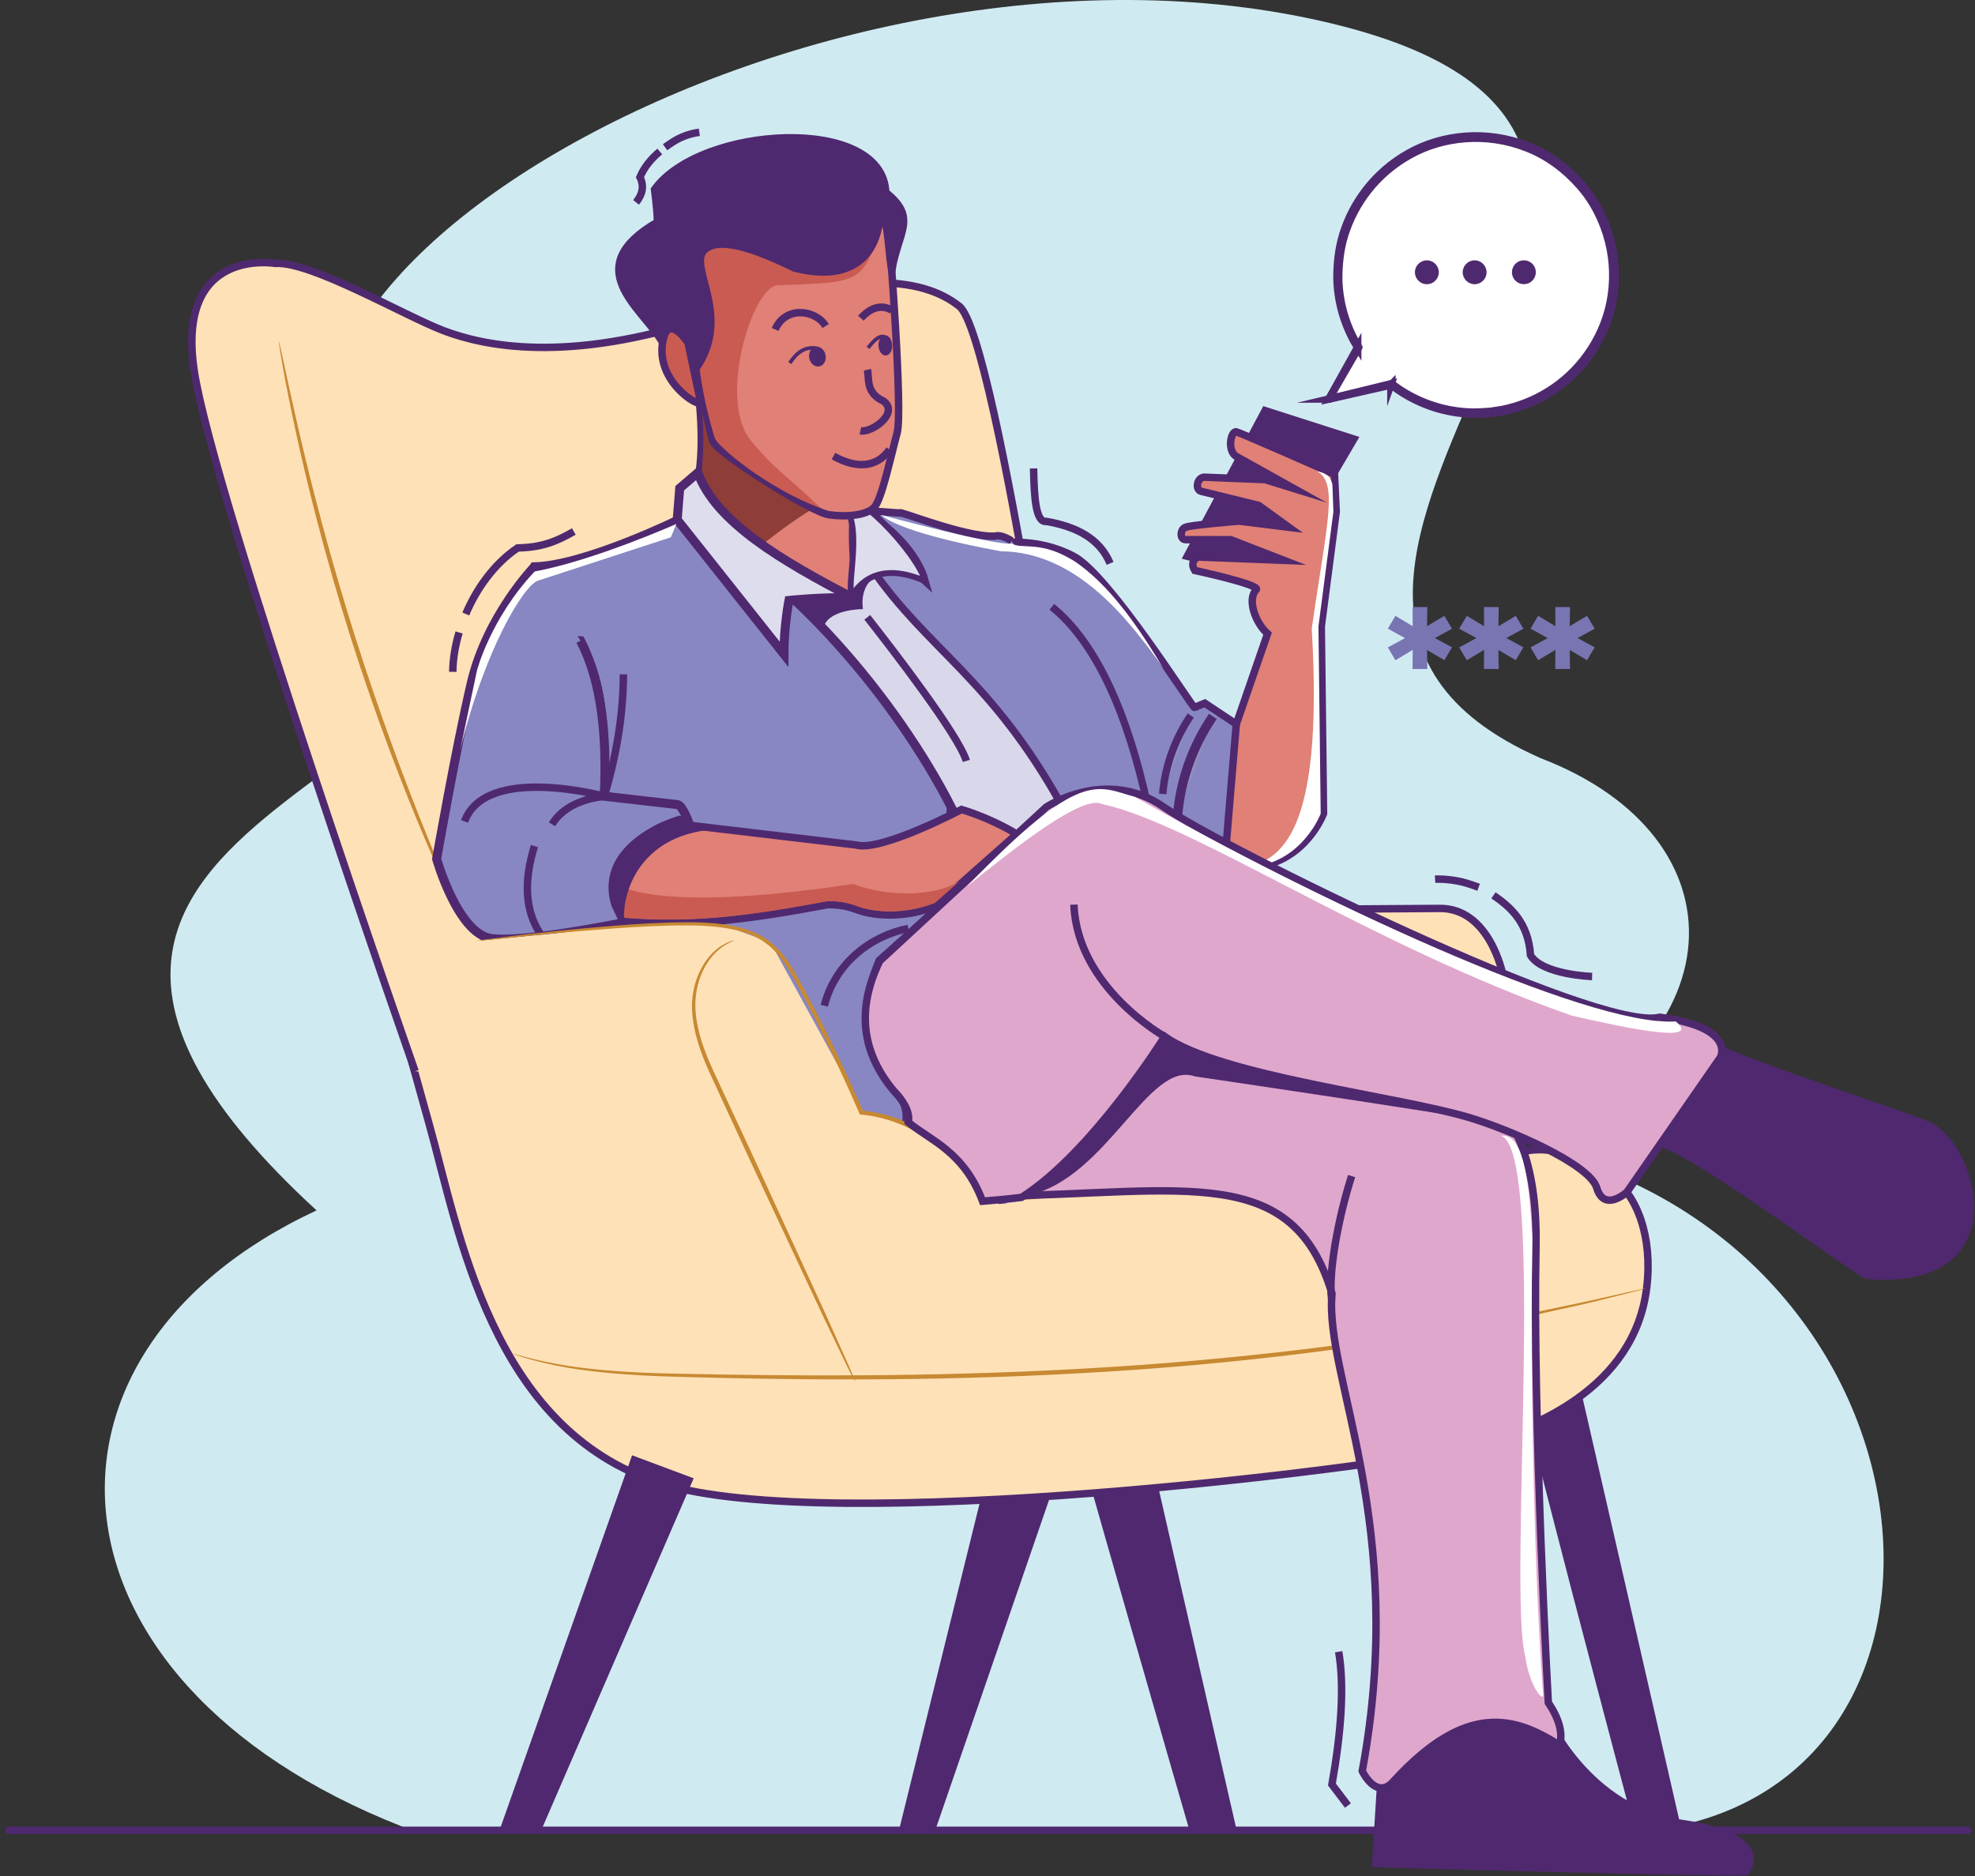 <svg width="220" height="209" viewBox="0 0 220 209" fill="none" xmlns="http://www.w3.org/2000/svg">
<rect x="0" y="0" width="220" height="209" fill="#333333" stroke="none"/>
<g id="Group">
<g id="Group_2">
<path id="Vector" d="M171.526 84.425C127.352 64.835 206.143 16.451 148.195 2.581C90.248 -11.289 14.195 34.016 42.738 60.529C71.281 87.041 -15.473 88.268 35.263 134.846C0.479 151.043 4.04 188.623 46.794 204.247C104.49 204.247 153.44 202.949 180.164 204.247C224.338 202.621 218.438 136.029 167.291 127.249C194.034 116.522 194.613 93.224 171.526 84.431V84.425Z" fill="#D0EAF2"/>
<g id="Group_3">
<path id="Vector_2" d="M118.714 155.464C118.714 156.274 132.449 203.752 132.449 203.752H137.719L126.414 154.25L118.714 155.464Z" fill="#4F286F"/>
<path id="Vector_3" d="M174.881 149.635C175.086 150.445 187.285 203.758 187.285 203.758H182.073C182.073 203.758 168.19 151.666 168.794 151.666C169.398 151.666 174.874 149.641 174.874 149.641L174.881 149.635Z" fill="#4F286F"/>
<path id="Vector_4" d="M100.178 203.752L110.339 162.547L118.714 161.705L104.233 203.752H100.178Z" fill="#4F286F"/>
<path id="Vector_5" d="M43.155 108.18C43.155 108.18 72.11 104.33 79.148 104.902C86.179 105.474 87.246 108.161 90.254 113.868C93.262 119.569 95.955 125.848 95.955 125.848C95.955 125.848 107.151 125.116 112.061 134.718L170.806 128.111C173.859 127.867 177.072 129.371 179.56 131.164C182.355 133.169 184.11 137.784 183.435 143.42C182.111 154.539 171.044 159.392 162.444 161.404C153.838 163.415 92.394 171.269 73.524 165.234C54.66 159.199 51.125 137.012 47.776 125.122C44.428 113.232 43.155 108.187 43.155 108.187V108.18Z" fill="#FFE1B7" stroke="#4F296F" stroke-width="0.83" stroke-miterlimit="10"/>
<g id="Vector_6">
<path d="M169.707 128.149L167.393 108.539C167.393 108.539 165.934 101.135 160.349 101.206C154.764 101.277 120.076 101.373 120.076 101.373C120.076 101.373 111.136 37.532 106.862 34.125C102.588 30.725 94.676 30.115 78.891 35.372C63.106 40.623 53.786 38.496 49.441 36.85C45.097 35.212 34.62 29.067 30.636 29.344C30.636 29.344 19.542 27.435 21.637 41.33C23.733 55.226 46.241 119.344 46.241 119.344" fill="#FFE1B7"/>
<path d="M169.707 128.149L167.393 108.539C167.393 108.539 165.934 101.135 160.349 101.206C154.764 101.277 120.076 101.373 120.076 101.373C120.076 101.373 111.136 37.532 106.862 34.125C102.588 30.725 94.676 30.115 78.891 35.372C63.106 40.623 53.786 38.496 49.441 36.85C45.097 35.212 34.62 29.067 30.636 29.344C30.636 29.344 19.542 27.435 21.637 41.33C23.733 55.226 46.241 119.344 46.241 119.344" stroke="#4F296F" stroke-width="0.83" stroke-miterlimit="10"/>
</g>
<path id="Vector_7" d="M51.453 102.524C51.453 102.524 51.325 102.324 51.126 101.913C50.907 101.463 50.631 100.865 50.277 100.126C49.544 98.577 48.535 96.308 47.334 93.48C44.936 87.831 41.877 79.913 39.049 70.985C36.227 62.051 34.171 53.812 32.885 47.809C32.242 44.807 31.76 42.371 31.471 40.681C31.336 39.871 31.227 39.228 31.143 38.734C31.073 38.29 31.047 38.052 31.06 38.046C31.079 38.046 31.137 38.271 31.24 38.714C31.349 39.203 31.484 39.846 31.664 40.642C32.011 42.32 32.544 44.743 33.232 47.732C34.601 53.703 36.709 61.91 39.524 70.831C42.352 79.746 45.347 87.67 47.661 93.346C48.818 96.186 49.776 98.474 50.457 100.049C50.772 100.801 51.029 101.412 51.222 101.868C51.389 102.286 51.473 102.511 51.46 102.517L51.453 102.524Z" fill="#C78933"/>
<path id="Vector_8" d="M55.695 203.752L70.407 162.129L77.271 164.694L60.355 203.752H55.695Z" fill="#4F286F"/>
<path id="Vector_9" d="M120.063 101.38C120.063 101.38 120.114 101.528 120.172 101.823C120.237 102.164 120.32 102.588 120.417 103.122C120.622 104.311 120.905 105.95 121.258 107.987C121.946 112.203 122.904 118.039 124.009 124.794L123.778 124.595C126.722 124.614 129.909 124.691 133.2 124.858C142.359 125.321 150.599 126.324 156.569 126.954C159.507 127.275 161.91 127.539 163.633 127.725C164.43 127.815 165.066 127.892 165.555 127.943C165.992 128.001 166.223 128.04 166.223 128.053C166.223 128.072 165.992 128.066 165.548 128.04C165.06 128.008 164.417 127.963 163.62 127.911C161.949 127.783 159.526 127.577 156.537 127.294C150.56 126.754 142.32 125.81 133.181 125.347C129.897 125.18 126.715 125.096 123.778 125.064H123.572L123.54 124.865C122.505 118.103 121.612 112.255 120.963 108.032C120.667 105.988 120.429 104.343 120.262 103.147C120.192 102.614 120.14 102.183 120.095 101.836C120.063 101.541 120.05 101.38 120.063 101.38Z" fill="#FFE1B7" stroke="#232323" stroke-width="0.83" stroke-miterlimit="10"/>
<path id="Vector_10" d="M183.403 143.517C183.403 143.517 183.3 143.562 183.088 143.619C182.851 143.684 182.542 143.761 182.156 143.864C181.302 144.076 180.1 144.378 178.557 144.77C176.995 145.175 175.074 145.593 172.837 146.081C170.607 146.595 168.049 147.097 165.221 147.643C153.915 149.854 138.104 152.02 120.539 152.977C102.973 153.967 87.04 153.71 75.523 153.389C69.764 153.247 65.098 152.791 61.936 152.129C60.355 151.808 59.146 151.473 58.33 151.229C57.944 151.101 57.642 151.004 57.411 150.927C57.205 150.856 57.102 150.811 57.102 150.805C57.102 150.799 57.212 150.824 57.424 150.876C57.655 150.94 57.964 151.024 58.356 151.133C59.172 151.345 60.387 151.653 61.968 151.943C65.13 152.547 69.77 152.952 75.529 153.042C87.04 153.273 102.961 153.472 120.507 152.483C138.047 151.525 153.838 149.417 165.15 147.302C167.978 146.775 170.543 146.306 172.773 145.818C175.009 145.355 176.944 144.963 178.506 144.59C180.055 144.243 181.269 143.973 182.124 143.78C182.516 143.697 182.831 143.632 183.069 143.581C183.281 143.536 183.39 143.523 183.397 143.529L183.403 143.517Z" fill="#C78932"/>
</g>
</g>
<path id="Vector_11" d="M141.935 64.867L151.428 48.677L140.72 45.245L131.632 62.245L141.935 64.867Z" fill="#4F296F"/>
<path id="Vector_12" d="M137.758 48.131C138.008 48.131 148.652 52.842 148.652 52.842L148.845 57.013L147.18 69.784L147.431 90.634C147.431 90.634 145.496 95.879 139.943 96.566C134.39 97.254 134.204 90.827 134.204 90.827L141.196 70.6C139.808 69.366 138.895 66.744 139.949 65.671C140.322 65.112 133.085 63.55 133.085 63.55C132.706 62.913 132.835 62.425 133.4 62.052L143.015 62.425L137.083 60.124H132.089C131.337 60.124 131.478 58.858 132.089 58.742C132.32 58.524 138.021 58.054 138.021 58.054L143.574 58.742L140.207 56.306L133.837 54.744C133.047 54.597 133.329 53.003 134.339 53.17L140.914 53.433L144.134 54.429L137.642 50.811C136.639 50.053 137.166 47.867 137.764 48.124L137.758 48.131Z" fill="#E08076" stroke="#4F286F" stroke-width="0.83" stroke-miterlimit="10"/>
<path id="Vector_13" d="M111.483 60.49C111.483 60.49 115.668 59.867 119.627 61.988C123.592 64.109 132.892 78.968 133.079 78.84C133.265 78.711 134.204 78.339 134.204 78.339L137.713 80.672L136.639 93.507C136.639 93.507 130.836 95.319 130.771 95.126C130.707 94.934 125.469 85.948 125.469 85.948L111.49 60.484L111.483 60.49Z" fill="#8887C3" stroke="#4F286F" stroke-width="0.83" stroke-miterlimit="10"/>
<path id="Vector_14" d="M153.8 196.599L153.1 207.75C153.1 207.75 194.626 208.913 194.626 208.63C194.626 208.348 197.807 204.568 187.324 203.007C176.835 201.451 172.439 191.18 172.439 191.18C162.413 189.374 153.807 196.599 153.807 196.599H153.8Z" fill="#4F286F" stroke="#4F286F" stroke-width="0.56" stroke-miterlimit="10"/>
<path id="Vector_15" d="M146.711 52.495C147.488 52.675 148.221 52.925 148.42 54.005L148.53 57.019L146.865 69.79L147.116 90.64C147.116 90.64 145.181 95.885 139.628 96.572C142.147 95.191 147.533 93.95 146.119 70.047C147.765 58.472 149.127 53.831 146.711 52.501V52.495Z" fill="white"/>
<path id="Vector_16" d="M77.458 41.151C78.467 47.86 78.383 53.105 76.776 56.871C76.776 56.871 89.219 67.843 89.811 67.856C90.402 67.868 96.572 67.605 96.572 67.605C94.162 64.211 95.12 55.245 95.37 54.622C95.621 53.998 84.682 47.462 77.458 41.144V41.151Z" fill="#E08076" stroke="#4F296F" stroke-width="0.83" stroke-miterlimit="10"/>
<path id="Vector_17" d="M95.615 58.183C96.289 60.76 95.428 62.129 94.907 66.326C92.137 66.03 85.575 63.678 85.575 63.678C85.575 63.678 101.971 88.596 107.171 100.788L121.15 91.051L117.563 81.925L97.273 60.136L95.615 58.196V58.183Z" fill="#D9D8EA" stroke="#4F296F" stroke-width="0.83" stroke-miterlimit="10"/>
<g id="Vector_18">
<path d="M96.605 68.775C99.375 72.297 106.753 81.867 107.646 84.772L96.605 68.775Z" fill="#D9D8EA"/>
<path d="M96.605 68.775C99.375 72.297 106.753 81.867 107.646 84.772" stroke="#4F296F" stroke-width="0.83" stroke-miterlimit="10"/>
</g>
<path id="Vector_19" d="M90.448 56.743C90.448 56.743 88.262 57.99 85.081 60.548C80.376 57.302 77.998 53.086 78.12 52.899C78.12 52.899 78.679 48.407 78.043 44.827L90.448 56.736V56.743Z" fill="#8E3D38"/>
<path id="Vector_20" d="M91.681 70.118L85.832 65.298L94.573 66.358L95.467 62.727C99.4 61.73 96.174 59.237 99.034 63.8C95.428 64.224 96.129 67.862 96.129 67.862C96.129 67.862 92.054 67.823 91.681 70.118Z" fill="#4F296F"/>
<g id="Vector_21">
<path d="M117.165 67.605C122.159 71.603 125.681 79.714 127.841 89.792L118.322 89.824C110.455 75.594 103.334 72.4 97.067 63.286C98.931 63.01 100.236 62.09 103.057 64.732C102.17 61.525 99.06 58.575 96.129 56.865L100.268 57.161C99.747 56.73 107.486 59.88 110.802 59.732C111.304 59.578 111.959 59.803 112.685 60.259" fill="#8887C3"/>
<path d="M117.165 67.605C122.159 71.603 125.681 79.714 127.841 89.792L118.322 89.824C110.455 75.594 103.334 72.4 97.067 63.286C98.931 63.01 100.236 62.09 103.057 64.732C102.17 61.525 99.06 58.575 96.129 56.865L100.268 57.161C99.747 56.73 107.486 59.88 110.802 59.732C111.304 59.578 111.959 59.803 112.685 60.259" stroke="#4F296F" stroke-width="0.83" stroke-miterlimit="10"/>
</g>
<path id="Vector_22" d="M105.956 89.92C105.738 93.571 105.937 96.784 107.64 98.442L97.999 107.055C95.004 114.543 96.971 118.386 100.525 122.41C103.469 128.258 92.716 132.436 93.693 131.678C87.896 114.555 81.192 102.8 67.477 102.652L67.29 89.264C67.644 77.76 66.153 74.598 64.668 71.384C60.4 71.146 57.007 68.125 59.52 63.144C65.291 63.009 75.999 57.713 75.999 57.713C88.172 63.986 99.876 78.03 105.962 89.92H105.956Z" fill="#8887C3" stroke="#4F296F" stroke-miterlimit="10"/>
<path id="Vector_23" d="M94.908 66.326C95.184 66.055 97.061 62.109 103.051 64.738C102.164 61.531 94.529 53.407 93.597 56.029C96.386 57.797 94.194 65.259 94.908 66.326Z" fill="#DDDDEE" stroke="#4F286F" stroke-width="0.65" stroke-miterlimit="10"/>
<g id="Vector_24">
<path d="M59.519 63.145C59.519 63.145 54.243 68.608 52.495 76.095C50.746 83.583 48.638 95.692 48.638 95.692C48.638 95.692 50.997 104.054 54.738 104.555C58.485 105.056 69.546 102.768 69.546 102.768L68.595 100.782C66.519 94.034 75.645 91.392 75.645 91.392L76.77 91.765C76.77 91.765 76.069 89.805 75.517 89.644L67.309 88.706C67.63 81.925 67.013 75.928 64.661 71.384" fill="#8887C3"/>
<path d="M59.519 63.145C59.519 63.145 54.243 68.608 52.495 76.095C50.746 83.583 48.638 95.692 48.638 95.692C48.638 95.692 50.997 104.054 54.738 104.555C58.485 105.056 69.546 102.768 69.546 102.768L68.595 100.782C66.519 94.034 75.645 91.392 75.645 91.392L76.77 91.765C76.77 91.765 76.069 89.805 75.517 89.644L67.309 88.706C67.63 81.925 67.013 75.928 64.661 71.384" stroke="#4F286F" stroke-miterlimit="10"/>
</g>
<path id="Vector_25" d="M51.749 91.514C54.089 85.106 67.322 88.705 67.322 88.705C64.751 89.039 62.675 89.933 61.486 91.829" stroke="#4F296F" stroke-width="0.83" stroke-miterlimit="10"/>
<path id="Vector_26" d="M59.533 94.258C58.357 98.082 58.389 101.508 60.368 104.298" stroke="#4F296F" stroke-width="0.83" stroke-miterlimit="10"/>
<g id="Vector_27">
<path d="M95.101 66.654C87.054 62.476 79.721 58.15 77.734 52.662L75.716 54.391L75.434 57.9L87.324 72.882C87.324 69.713 87.883 66.891 87.883 66.891C87.883 66.891 91.688 66.487 94.934 66.609" fill="#DDDDEE"/>
<path d="M95.101 66.654C87.054 62.476 79.721 58.15 77.734 52.662L75.716 54.391L75.434 57.9L87.324 72.882C87.324 69.713 87.883 66.891 87.883 66.891C87.883 66.891 91.688 66.487 94.934 66.609" stroke="#4F286F" stroke-miterlimit="10"/>
</g>
<path id="Vector_28" d="M74.778 91.695C69.97 92.948 66.853 99.189 69.598 102.653C77.368 103.263 83.602 102.389 92.241 100.783C94.342 100.783 95.171 101.297 96.123 101.56C98.064 102.094 101.104 102.184 104.15 100.982L113.257 92.916C110.166 91.045 107.107 90.184 107.107 90.184C107.107 90.184 98.096 94.934 95.371 94.137L74.778 91.701V91.695Z" fill="#E08076" stroke="#4F296F" stroke-width="0.83" stroke-miterlimit="10"/>
<g id="Group_4">
<path id="Vector_29" d="M98.687 22.486C98.687 22.486 98.719 22.794 98.777 23.334C99.175 27.261 100.576 45.881 99.934 48.233C99.201 50.913 98.218 55.676 97.363 56.544C96.508 57.411 94.31 57.63 92.33 57.347C90.351 57.064 79.9 50.483 79.405 49.146C78.91 47.809 75.317 30.154 74.855 28.277C74.392 26.394 74.656 23.45 77.284 20.41C79.906 17.37 85.82 15.525 90.306 16.881C90.306 16.881 97.247 18.025 98.693 22.48L98.687 22.486Z" fill="#E08076" stroke="#4F296F" stroke-width="0.83" stroke-miterlimit="10"/>
<path id="Vector_30" d="M98.249 24.723C96.218 31.773 95.666 31.407 86.88 31.773C84.039 31.233 79.9 44.133 83.525 48.94C86.5 52.552 87.419 52.752 91.449 56.621C85.459 54.435 79.675 49.564 79.591 48.696C76.969 40.206 77.097 31.709 78.344 27.351C78.344 27.351 99.792 24.453 98.249 24.729V24.723Z" fill="#CA5B52"/>
<path id="Vector_31" d="M73.242 24.748C73.197 23.238 72.914 21.104 72.914 21.104C78.049 13.989 98.333 12.774 98.668 21.432C102.215 24.273 100.094 25.693 99.329 30.141C98.828 26.972 98.989 24.241 97.973 24.241C97.941 25.352 97.279 32.056 88.519 29.871C84.258 27.795 80.125 26.278 78.467 27.846C76.532 29.678 81.706 35.205 77.464 41.138C75.189 34.826 75.035 39.505 73.743 38.04C71.41 34.203 64.481 29.8 73.242 24.735V24.748Z" fill="#4F296F" stroke="#4F296F" stroke-width="0.83" stroke-miterlimit="10"/>
<path id="Vector_32" d="M99.355 34.575C98.365 33.939 97.067 34.126 95.897 35.456" stroke="#4F296F" stroke-width="0.83" stroke-miterlimit="10"/>
<path id="Vector_33" d="M91.971 36.324C90.897 34.531 87.529 34.01 86.34 36.703" stroke="#4F296F" stroke-width="0.83" stroke-miterlimit="10"/>
<path id="Vector_34" d="M96.63 41.189C96.836 42.192 96.411 43.773 98.436 44.698C100.197 46.048 97.048 48.265 95.839 47.995" stroke="#4F296F" stroke-width="0.83" stroke-miterlimit="10"/>
<path id="Vector_35" d="M99.091 50.084C97.697 52.058 95.473 52.283 92.844 50.811" stroke="#4F296F" stroke-width="0.83" stroke-miterlimit="10"/>
<path id="Vector_36" d="M76.635 38.188C76.635 38.188 74.507 34.89 73.865 37.866C72.875 42.462 77.933 45.476 78.049 44.833L76.641 38.188H76.635Z" fill="#CA5B52" stroke="#4F296F" stroke-width="0.83" stroke-miterlimit="10"/>
<path id="Vector_37" d="M91.274 40.817C91.775 40.715 92.081 40.145 91.959 39.543C91.837 38.941 91.331 38.536 90.83 38.638C90.329 38.74 90.023 39.311 90.145 39.912C90.267 40.514 90.773 40.919 91.274 40.817Z" fill="#4F296F"/>
<path id="Vector_38" d="M98.685 39.606C99.107 39.582 99.42 39.062 99.384 38.446C99.349 37.829 98.978 37.349 98.556 37.373C98.134 37.398 97.821 37.917 97.857 38.534C97.893 39.151 98.263 39.631 98.685 39.606Z" fill="#4F296F"/>
<path id="Vector_39" d="M91.103 38.83C89.624 38.496 88.66 39.396 87.979 40.45" stroke="#4F296F" stroke-width="0.41" stroke-miterlimit="10"/>
<path id="Vector_40" d="M99.034 37.847C98.333 37.178 97.71 37.442 96.694 38.753" stroke="#4F296F" stroke-width="0.41" stroke-miterlimit="10"/>
</g>
<path id="Vector_41" d="M69.443 75.125C69.43 79.296 68.781 83.795 67.316 88.699" stroke="#4F296F" stroke-width="0.83" stroke-miterlimit="10"/>
<g id="Group_5">
<g id="Group_6">
<path id="Vector_42" d="M148.028 44.455L151.293 38.702C149.847 36.356 149.012 33.599 149.012 30.643C149.012 22.146 155.902 15.256 164.398 15.256C172.895 15.256 179.785 22.146 179.785 30.643C179.785 39.139 172.895 46.029 164.398 46.029C160.851 46.029 157.586 44.827 154.983 42.809L148.022 44.455H148.028Z" fill="white" stroke="#4F296F" stroke-width="0.83" stroke-miterlimit="10"/>
<g id="Vector_43">
<path d="M148.028 44.454C148.503 44.339 150.618 43.818 154.976 42.745L154.937 42.854C154.937 42.854 154.937 42.854 154.937 42.847C154.911 42.815 154.918 42.77 154.95 42.751C154.976 42.732 155.014 42.732 155.033 42.751C156.769 44.088 159.263 45.386 162.373 45.791C163.145 45.887 163.954 45.945 164.784 45.9C165.195 45.875 165.619 45.862 166.043 45.823C166.467 45.759 166.892 45.695 167.329 45.624C169.051 45.277 170.806 44.621 172.445 43.599C174.084 42.584 175.594 41.202 176.809 39.505C178.017 37.815 178.936 35.816 179.367 33.637C179.791 31.465 179.752 29.138 179.18 26.889C178.608 24.645 177.535 22.454 175.928 20.654C174.302 18.816 172.297 17.338 170.086 16.483C167.881 15.609 165.536 15.275 163.286 15.435C161.036 15.596 158.89 16.232 157.039 17.273C155.188 18.302 153.619 19.671 152.411 21.207C151.196 22.743 150.342 24.44 149.802 26.13C149.268 27.827 149.12 29.517 149.12 31.079C149.191 34.228 150.232 36.825 151.351 38.663C151.364 38.682 151.364 38.708 151.351 38.734C149.262 42.333 148.266 44.049 148.028 44.454C148.253 44.043 149.217 42.307 151.235 38.67V38.74C150.091 36.902 149.018 34.28 148.928 31.092C148.921 29.511 149.063 27.801 149.596 26.072C150.13 24.356 150.997 22.627 152.225 21.066C153.446 19.504 155.033 18.103 156.917 17.055C158.793 16.001 160.979 15.339 163.267 15.178C165.555 15.011 167.946 15.352 170.189 16.239C172.438 17.113 174.482 18.61 176.14 20.487C177.773 22.325 178.866 24.556 179.45 26.837C180.029 29.132 180.067 31.497 179.63 33.708C179.193 35.919 178.255 37.956 177.021 39.672C175.787 41.388 174.238 42.789 172.573 43.818C170.909 44.853 169.122 45.515 167.374 45.855C166.93 45.919 166.5 45.984 166.069 46.054C165.638 46.093 165.208 46.099 164.79 46.125C163.948 46.164 163.132 46.099 162.348 45.997C159.198 45.566 156.692 44.236 154.95 42.867L155.046 42.77V42.777C155.072 42.809 155.066 42.847 155.033 42.873C155.027 42.873 155.014 42.886 155.008 42.886C150.631 43.869 148.51 44.351 148.028 44.461V44.454Z" fill="#263238"/>
<path d="M148.028 44.454C148.503 44.339 150.618 43.818 154.976 42.745L154.937 42.854C154.937 42.854 154.937 42.854 154.937 42.847C154.911 42.815 154.918 42.77 154.95 42.751C154.976 42.732 155.014 42.732 155.033 42.751C156.769 44.088 159.263 45.386 162.373 45.791C163.145 45.887 163.954 45.945 164.784 45.9C165.195 45.875 165.619 45.862 166.043 45.823C166.467 45.759 166.892 45.695 167.329 45.624C169.051 45.277 170.806 44.621 172.445 43.599C174.084 42.584 175.594 41.202 176.809 39.505C178.017 37.815 178.936 35.816 179.367 33.637C179.791 31.465 179.752 29.138 179.18 26.889C178.608 24.645 177.535 22.454 175.928 20.654C174.302 18.816 172.297 17.338 170.086 16.483C167.881 15.609 165.536 15.275 163.286 15.435C161.036 15.596 158.89 16.232 157.039 17.273C155.188 18.302 153.619 19.671 152.411 21.207C151.196 22.743 150.342 24.44 149.802 26.13C149.268 27.827 149.12 29.517 149.12 31.079C149.191 34.228 150.232 36.825 151.351 38.663C151.364 38.682 151.364 38.708 151.351 38.734C149.262 42.333 148.266 44.049 148.028 44.454ZM148.028 44.454C148.253 44.043 149.217 42.307 151.235 38.67V38.74C150.091 36.902 149.018 34.28 148.928 31.092C148.921 29.511 149.063 27.801 149.596 26.072C150.13 24.356 150.997 22.627 152.225 21.066C153.446 19.504 155.033 18.103 156.917 17.055C158.793 16.001 160.979 15.339 163.267 15.178C165.555 15.011 167.946 15.352 170.189 16.239C172.438 17.113 174.482 18.61 176.14 20.487C177.773 22.325 178.866 24.556 179.45 26.837C180.029 29.132 180.067 31.497 179.63 33.708C179.193 35.919 178.255 37.956 177.021 39.672C175.787 41.388 174.238 42.789 172.573 43.818C170.909 44.853 169.122 45.515 167.374 45.855C166.93 45.919 166.5 45.984 166.069 46.054C165.638 46.093 165.208 46.099 164.79 46.125C163.948 46.164 163.132 46.099 162.348 45.997C159.198 45.566 156.692 44.236 154.95 42.867L155.046 42.77V42.777C155.072 42.809 155.066 42.847 155.033 42.873C155.027 42.873 155.014 42.886 155.008 42.886C150.631 43.869 148.51 44.351 148.028 44.461V44.454Z" stroke="#4F296F" stroke-width="0.83" stroke-miterlimit="10"/>
</g>
</g>
<g id="Group_7">
<path id="Vector_44" d="M160.272 30.334C160.272 31.067 159.674 31.664 158.942 31.664C158.209 31.664 157.611 31.067 157.611 30.334C157.611 29.601 158.209 29.003 158.942 29.003C159.674 29.003 160.272 29.601 160.272 30.334Z" fill="#4F296F"/>
<path id="Vector_45" d="M165.594 30.333C165.594 31.066 164.996 31.664 164.264 31.664C163.531 31.664 162.933 31.066 162.933 30.333C162.933 29.601 163.531 29.003 164.264 29.003C164.996 29.003 165.594 29.601 165.594 30.333Z" fill="#4F296F"/>
<path id="Vector_46" d="M170.902 29.665C171.269 30.301 171.05 31.118 170.414 31.484C169.778 31.85 168.961 31.632 168.595 30.995C168.229 30.359 168.447 29.543 169.084 29.177C169.72 28.81 170.536 29.029 170.902 29.665Z" fill="#4F296F"/>
</g>
</g>
<g id="Group_8">
<path id="Vector_47" d="M159.835 71.082L161.744 72.117L160.889 73.55L158.961 72.412L158.993 74.533H157.348L157.367 72.399L155.439 73.556L154.597 72.123L156.506 71.088L154.597 70.041L155.439 68.607L157.367 69.764L157.348 67.63H158.993L158.961 69.764L160.889 68.607L161.744 70.041L159.835 71.088V71.082Z" fill="#7875B2"/>
<path id="Vector_48" d="M167.786 71.082L169.695 72.117L168.84 73.55L166.912 72.412L166.944 74.533H165.299L165.318 72.399L163.39 73.556L162.548 72.123L164.457 71.088L162.548 70.041L163.39 68.607L165.318 69.764L165.299 67.63H166.944L166.912 69.764L168.84 68.607L169.695 70.041L167.786 71.088V71.082Z" fill="#7875B2"/>
<path id="Vector_49" d="M175.73 71.082L177.639 72.117L176.784 73.55L174.856 72.412L174.888 74.533H173.243L173.262 72.399L171.334 73.556L170.492 72.123L172.401 71.088L170.492 70.041L171.334 68.607L173.262 69.764L173.243 67.63H174.888L174.856 69.764L176.784 68.607L177.639 70.041L175.73 71.088V71.082Z" fill="#7875B2"/>
</g>
<path id="Vector_50" d="M1 203.913H219.152" stroke="#4F296F" stroke-width="0.83" stroke-linecap="round" stroke-linejoin="round"/>
<path id="Vector_51" d="M130.064 124.19H113.495V136.453H130.064V124.19Z" fill="#FFE1B7"/>
<g id="Group_9">
<path id="Vector_52" d="M53.067 104.818L44.133 111.548L58.363 146.936L95.261 149.185C137.687 150.888 156.885 130.18 156.885 130.18L138.349 130.836L109.979 134.3C106.393 127.236 101.406 125.103 96.167 123.849L85.826 104.998L81.237 103.314C76.867 102.337 69.61 103.038 61.949 103.97L53.06 104.825L53.067 104.818Z" fill="#FFE1B7"/>
<path id="Vector_53" d="M114.704 133.618C113.026 133.779 111.355 133.933 109.71 134.094L109.543 134.107L109.466 133.959C108.058 131.266 106.136 128.875 103.752 127.191C101.406 125.482 98.636 124.421 95.943 124.177L95.788 124.164L95.731 124.036C94.15 120.404 92.53 116.927 90.878 113.662C90.043 112.036 89.226 110.436 88.378 108.919C87.529 107.415 86.578 105.982 85.261 105.043C83.956 104.079 82.388 103.655 80.884 103.404C79.361 103.16 77.869 103.089 76.423 103.096C73.537 103.096 70.864 103.263 68.447 103.43C63.608 103.777 59.764 104.163 57.129 104.433C55.831 104.568 54.822 104.67 54.108 104.741C53.78 104.773 53.523 104.799 53.33 104.812C53.157 104.825 53.067 104.831 53.067 104.825C53.067 104.818 53.157 104.799 53.33 104.773C53.523 104.748 53.78 104.709 54.108 104.658C54.815 104.568 55.824 104.439 57.123 104.272C59.751 103.957 63.595 103.52 68.434 103.134C70.857 102.948 73.531 102.762 76.436 102.742C77.889 102.729 79.406 102.794 80.954 103.031C82.491 103.282 84.129 103.706 85.511 104.722C86.912 105.712 87.902 107.196 88.763 108.713C89.625 110.249 90.441 111.837 91.289 113.469C92.96 116.741 94.587 120.211 96.18 123.856L95.968 123.714C98.816 123.971 101.618 125.051 104.047 126.806C106.496 128.535 108.476 130.99 109.915 133.741L109.671 133.606C111.317 133.451 112.988 133.291 114.665 133.13C135.933 131.138 135.971 131.581 114.71 133.625L114.704 133.618Z" fill="#C78932"/>
<path id="Vector_54" d="M95.268 153.941C95.268 153.941 95.159 153.781 94.985 153.459C94.799 153.087 94.561 152.611 94.272 152.026C93.642 150.715 92.781 148.915 91.727 146.724C89.593 142.173 86.694 135.99 83.493 129.158C81.906 125.72 80.402 122.442 79.02 119.453C77.657 116.471 76.822 113.476 77.156 110.937C77.484 108.405 78.75 106.612 79.843 105.744C80.383 105.288 80.897 105.069 81.231 104.915C81.585 104.799 81.764 104.741 81.771 104.76C81.803 104.818 81.006 104.985 79.971 105.892C78.949 106.772 77.78 108.533 77.51 110.976C77.233 113.418 78.069 116.317 79.444 119.267C80.832 122.249 82.349 125.514 83.95 128.946C87.099 135.804 89.953 142.006 92.048 146.576C93.044 148.793 93.854 150.612 94.452 151.943C94.709 152.54 94.915 153.029 95.082 153.414C95.223 153.755 95.287 153.935 95.268 153.941Z" fill="#C78932"/>
</g>
<path id="Vector_55" d="M160.247 120.205C160.247 120.205 171.468 119.536 171.096 138.882C170.723 158.235 172.471 189.689 172.471 189.689C173.641 191.437 174.136 193.038 173.718 194.432C168.724 191.238 163.332 189.606 155.24 198.43C153.742 200.178 152.36 198.533 151.743 197.305C156.859 169.72 147.508 153.363 148.376 144.127C144.005 129.524 132.147 132.892 110.924 133.265C111.573 115.288 138.002 111.297 160.247 120.205Z" fill="#E0A7CD" stroke="#4F296F" stroke-width="0.83" stroke-miterlimit="10"/>
<path id="Vector_56" d="M114.658 133.124L128.605 114.646L133.181 115.044L168.39 125.385C159.436 123.791 133.079 119.916 133.079 119.916C127.962 118.103 123.283 131.234 114.658 133.124Z" fill="#4F296F"/>
<path id="Vector_57" d="M191.161 116.51C191.033 117.358 213.123 124.544 214.852 125.405C220.02 127.969 224.274 143.446 207.924 142.077C203.707 139.545 186.238 126.266 183.957 127.282L191.168 116.516L191.161 116.51Z" fill="#4F286F" stroke="#4F286F" stroke-width="0.83" stroke-miterlimit="10"/>
<path id="Vector_58" d="M97.999 107.055L116.535 89.92C116.535 89.92 123.219 85.427 129.64 89.92C135.881 94.284 177.992 115.083 184.882 113.328C193.494 114.453 191.624 117.82 191.624 117.82L181.231 132.802C181.231 132.802 178.705 135.135 177.863 132.333C177.06 129.672 168.049 125.79 163.537 124.466C155.355 122.062 136.009 119.877 129.736 115.481C129.736 115.481 121.651 128.432 113.79 133.394C112.556 133.554 111.052 133.702 109.452 133.824C107.35 128.265 103.648 127.082 101.18 125.032C101.431 123.785 100.428 122.41 99.561 121.535C96.045 117.313 95.338 112.524 97.999 107.055Z" fill="#E0A7CD" stroke="#4F296F" stroke-width="0.83" stroke-miterlimit="10"/>
<path id="Vector_59" d="M129.736 115.481C129.736 115.481 119.999 110.05 119.626 100.782" stroke="#4F286F" stroke-width="0.83" stroke-miterlimit="10"/>
<g id="Vector_60">
<path d="M132.642 79.714C131.106 81.963 129.788 85.042 129.518 88.455L132.642 79.714Z" fill="#9491BC"/>
<path d="M132.642 79.714C131.106 81.963 129.788 85.042 129.518 88.455" stroke="#4F296F" stroke-width="0.83" stroke-miterlimit="10"/>
</g>
<g id="Vector_61">
<path d="M135.103 79.81C133.169 82.638 131.517 86.507 131.183 90.794L135.103 79.81Z" fill="#9491BC"/>
<path d="M135.103 79.81C133.169 82.638 131.517 86.507 131.183 90.794" stroke="#4F296F" stroke-width="1.04" stroke-miterlimit="10"/>
</g>
<path id="Vector_62" d="M68.62 98.41C68.62 98.41 68.736 101.168 69.603 102.26C77.374 102.871 83.608 101.997 92.246 100.39C94.348 100.39 95.177 100.904 96.129 101.168C98.07 101.701 101.11 101.791 104.156 100.589L107.305 97.8C106.046 99.182 100.75 100.538 95.01 98.481C72.29 101.913 68.626 98.41 68.626 98.41H68.62Z" fill="#CA5B52"/>
<path id="Vector_63" d="M101.181 103.436C97.112 104.233 93.07 107.183 91.816 112.048" stroke="#4F296F" stroke-width="0.83" stroke-miterlimit="10"/>
<path id="Vector_64" d="M148.331 144.75C147.951 141.826 149.044 135.759 150.561 131.022" stroke="#4F286F" stroke-width="0.83" stroke-miterlimit="10"/>
<path id="Vector_65" d="M69.552 102.768L68.479 99.625C67.669 97.067 70.227 93.32 74.784 91.418L81.668 92.356C71.088 91.983 69.167 99.844 69.559 102.774L69.552 102.768Z" fill="#4F296F"/>
<path id="Vector_66" d="M175.055 113.142C152.11 105.069 133.053 91.816 122.782 89.58C120.597 88.481 113.289 94.278 107.743 98.726C120.411 85.582 122.159 87.581 126.465 88.802C145.567 99.754 176.835 114.453 186.669 113.797C189.972 116.561 179.181 114.08 175.061 113.142H175.055Z" fill="white"/>
<path id="Vector_67" d="M129.615 74.533C125.7 68.884 119.845 61.48 111.483 61.415C99.548 59.217 98.186 57.373 98.186 57.373C98.186 57.373 110.989 60.856 112.743 60.554C114.44 61.743 119.755 57.713 129.615 74.533Z" fill="white"/>
<path id="Vector_68" d="M75.344 58.369C75.344 58.369 66.23 62.424 59.552 63.671C54.622 68.916 53.125 74.719 53.125 74.719L51.254 83.583C53.941 72.47 58.363 65.079 59.995 64.667L74.727 59.86L75.35 58.362L75.344 58.369Z" fill="white"/>
<path id="Vector_69" d="M171.905 188.809C171.886 189.715 170.312 187.652 169.907 184.548C167.946 177.253 172.265 128.149 167.194 126.53C169.399 126.311 170.26 130.013 170.691 137.886C170.344 159.912 171.333 182.498 171.905 188.809Z" fill="white"/>
<g id="Group_10">
<path id="Vector_70" d="M73.492 16.875C72.528 17.691 71.757 18.623 71.288 19.735C71.782 20.738 71.57 21.663 70.851 22.544" stroke="#4F296F" stroke-width="0.83" stroke-miterlimit="10"/>
<path id="Vector_71" d="M77.901 14.735C76.725 14.908 75.793 15.268 74.868 15.866C74.598 16.04 74.084 16.406 74.084 16.406" stroke="#4F296F" stroke-width="0.83" stroke-miterlimit="10"/>
<path id="Vector_72" d="M115.134 52.186C115.192 55.419 115.379 58.247 116.542 58.086C119.845 58.658 122.474 59.956 123.657 62.765" stroke="#4F296F" stroke-width="0.83" stroke-miterlimit="10"/>
<path id="Vector_73" d="M166.359 99.747C168.21 101.02 170.241 102.736 170.485 106.419C171.796 108.604 177.349 108.79 177.349 108.79" stroke="#4F296F" stroke-width="0.83" stroke-miterlimit="10"/>
<path id="Vector_74" d="M159.855 97.942C159.855 97.942 161.198 97.864 162.908 98.263C163.48 98.398 164.708 98.848 164.708 98.848" stroke="#4F296F" stroke-width="0.83" stroke-miterlimit="10"/>
<path id="Vector_75" d="M51.139 70.459C50.689 71.963 50.451 73.467 50.438 74.849" stroke="#4F296F" stroke-width="0.83" stroke-miterlimit="10"/>
<path id="Vector_76" d="M63.922 59.211C61.956 60.336 60.362 60.991 57.656 61.043C55.104 62.765 53.118 65.497 51.884 68.402" stroke="#4F296F" stroke-width="0.83" stroke-miterlimit="10"/>
</g>
<path id="Vector_77" d="M149.121 184.014C149.777 187.96 149.385 193.044 148.369 198.81L150.149 201.149" stroke="#4F296F" stroke-width="0.83" stroke-miterlimit="10"/>
</g>
</svg>
